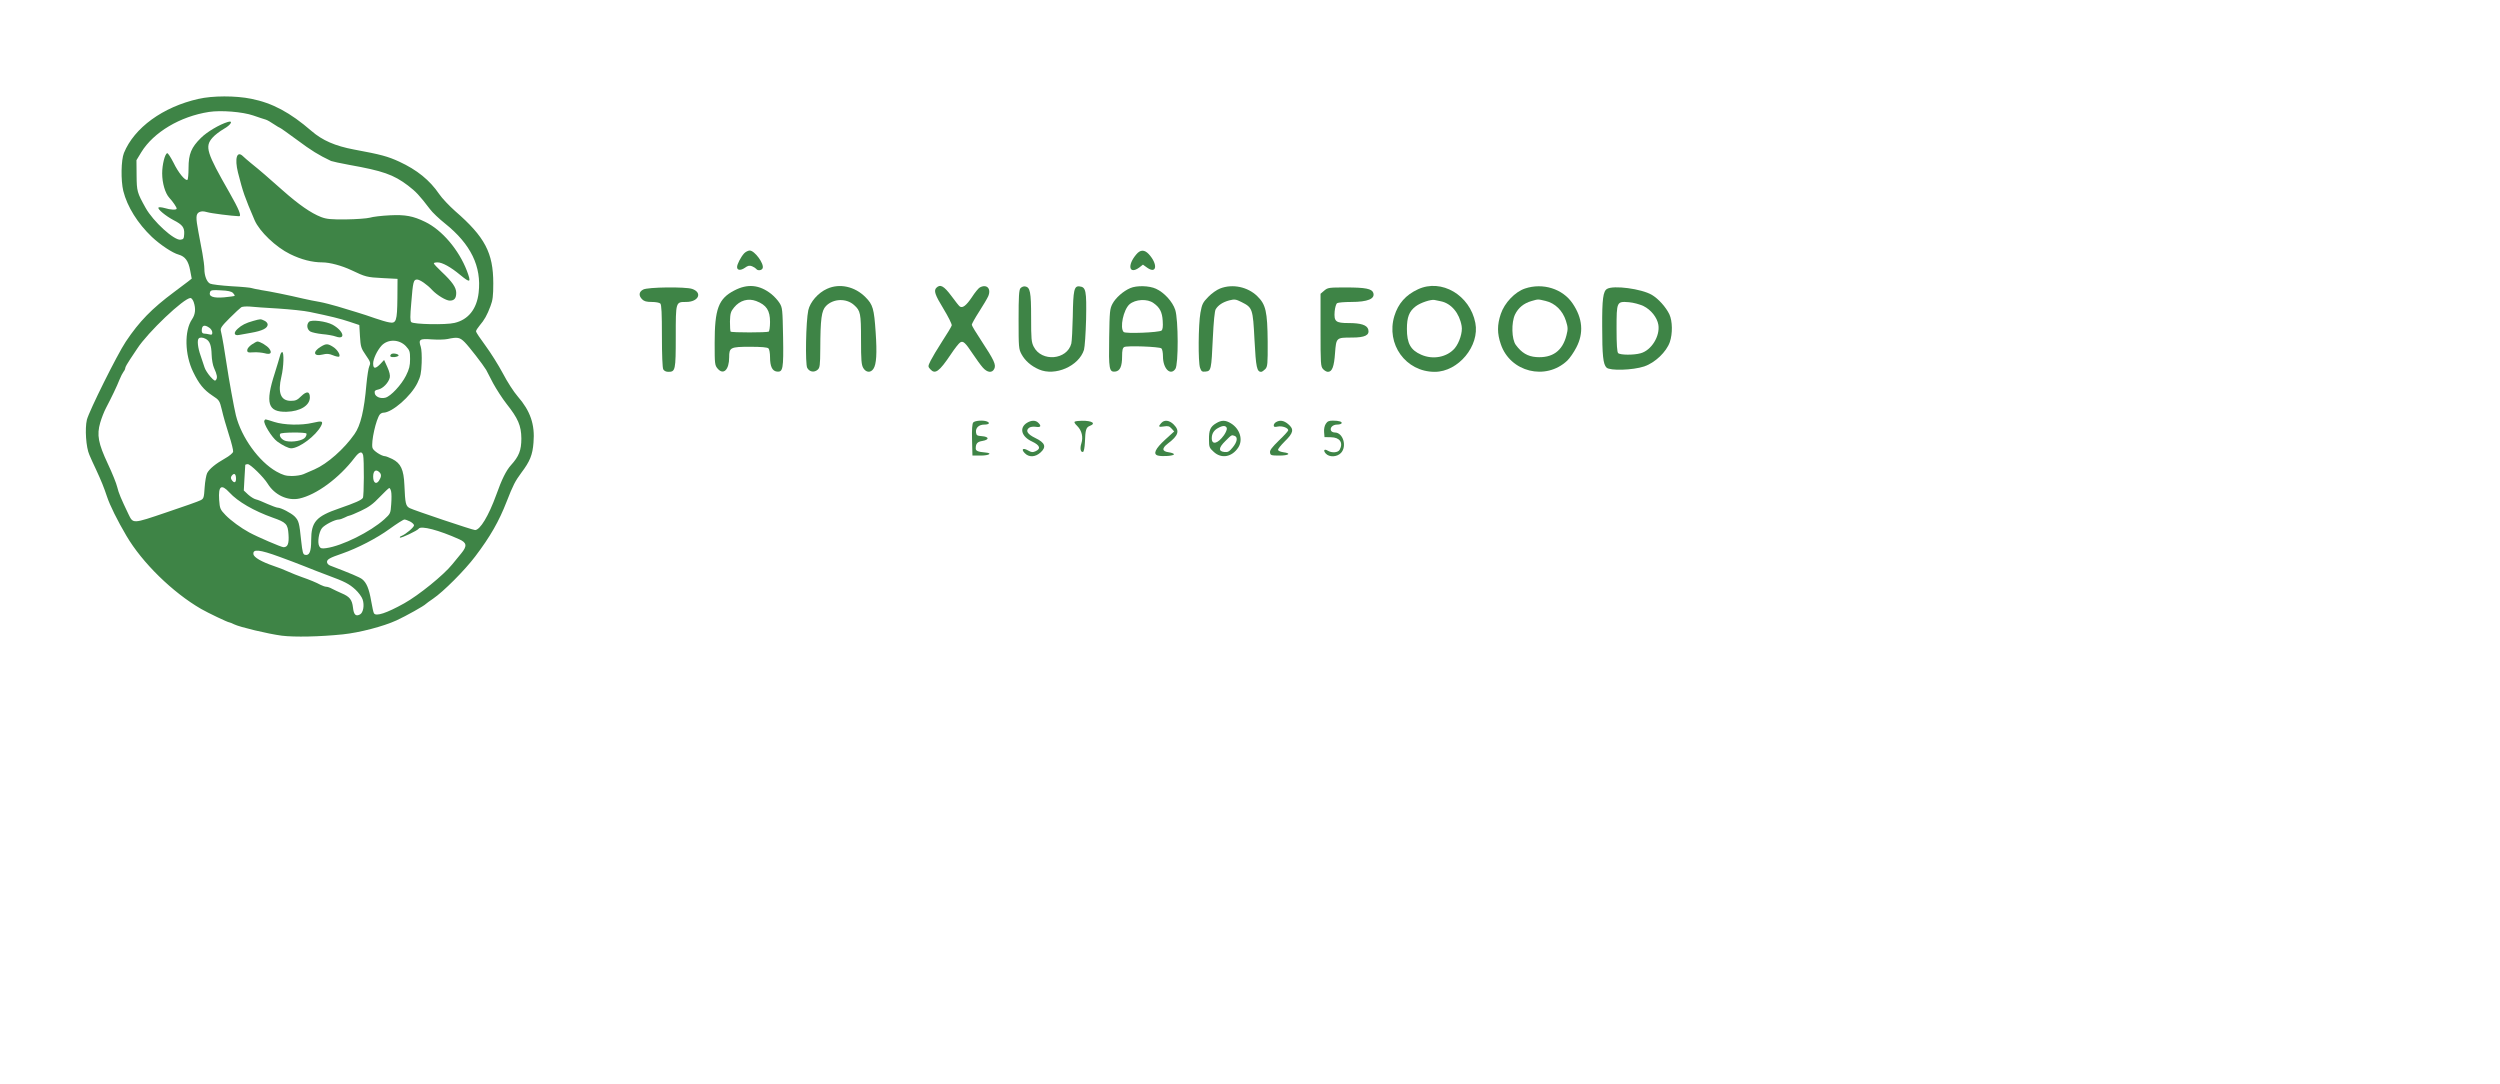 <svg xmlns="http://www.w3.org/2000/svg" viewBox="0 0 1896 822" preserveAspectRatio="xMidYMid meet">
    <g transform="translate(0,822) scale(0.1,-0.1)"
        fill="#3e8446" stroke="none">
        <path
            d="M1505 7470 c-270 -61 -487 -219 -565 -410 -22 -54 -24 -209 -5 -288
30 -120 109 -246 217 -349 64 -60 157 -122 203 -134 49 -14 74 -48 87 -119
l12 -63 -29 -23 c-17 -13 -64 -48 -105 -79 -169 -126 -263 -222 -366 -376 -66
-99 -277 -524 -295 -592 -16 -67 -7 -210 19 -267 10 -25 33 -74 50 -110 42
-91 60 -136 83 -205 22 -67 79 -182 148 -299 120 -204 350 -429 566 -554 52
-30 203 -102 214 -102 4 0 21 -7 37 -15 43 -21 255 -72 361 -86 97 -12 288 -8
463 10 127 13 309 61 407 106 72 33 211 111 223 125 3 4 28 21 55 40 77 52
239 214 319 320 114 150 181 268 238 415 50 128 65 156 112 220 65 86 85 135
92 228 12 137 -24 241 -120 351 -29 33 -80 112 -112 174 -33 62 -92 156 -131
209 -40 54 -73 103 -73 110 0 7 13 27 28 45 35 41 56 77 82 147 17 44 21 77
21 172 0 231 -63 352 -289 548 -45 40 -100 98 -121 129 -72 106 -169 184 -303
246 -87 40 -138 54 -343 92 -143 27 -240 69 -323 141 -162 140 -296 212 -457
244 -118 24 -293 24 -400 -1z m416 -126 c40 -14 83 -28 94 -31 11 -3 39 -19
62 -35 23 -15 44 -28 47 -28 3 0 62 -42 130 -92 106 -79 162 -114 257 -159 10
-4 70 -17 135 -29 258 -46 338 -74 448 -157 60 -46 86 -73 166 -178 19 -26 71
-75 115 -110 196 -157 278 -326 255 -525 -14 -124 -79 -205 -183 -229 -65 -16
-311 -11 -328 6 -9 9 -9 43 0 145 13 162 17 178 44 178 21 0 77 -38 115 -80
37 -39 105 -80 133 -80 34 0 49 17 49 59 0 41 -30 84 -112 161 -32 30 -58 58
-58 63 0 4 13 7 29 7 35 0 99 -35 171 -95 78 -64 85 -60 51 31 -61 159 -188
309 -316 371 -92 45 -152 56 -269 50 -61 -3 -129 -11 -151 -18 -22 -6 -103
-12 -180 -13 -117 -1 -148 2 -190 18 -77 30 -169 94 -291 202 -113 100 -165
146 -241 207 -23 19 -50 42 -59 51 -47 47 -66 -14 -39 -123 39 -152 49 -181
126 -361 37 -86 162 -205 269 -257 85 -42 168 -63 245 -63 56 0 148 -25 220
-59 107 -51 118 -54 235 -60 l115 -6 -1 -146 c-2 -175 -9 -194 -62 -184 -21 3
-68 18 -107 31 -38 14 -101 34 -140 46 -38 11 -104 31 -145 44 -42 12 -102 28
-135 34 -33 5 -89 17 -125 25 -110 26 -252 55 -319 65 -35 6 -67 13 -72 15 -4
3 -73 10 -152 14 -79 5 -153 14 -164 20 -25 13 -43 60 -43 112 0 21 -7 75 -15
119 -8 44 -22 116 -30 160 -21 111 -20 137 6 151 17 8 31 8 60 0 29 -9 187
-29 242 -31 21 0 -1 53 -72 178 -175 306 -189 350 -129 418 17 20 56 49 85 66
54 30 75 66 31 53 -63 -19 -158 -75 -204 -121 -73 -72 -94 -122 -94 -228 0
-47 -4 -87 -8 -90 -17 -10 -70 55 -106 130 -21 41 -42 74 -48 72 -18 -6 -38
-88 -38 -153 0 -74 23 -151 54 -185 28 -30 56 -72 56 -82 0 -12 -47 -10 -91 4
-22 6 -42 8 -47 4 -10 -11 56 -65 115 -96 67 -34 83 -56 80 -105 -2 -35 -5
-40 -28 -43 -49 -6 -207 138 -265 242 -64 115 -67 125 -68 246 l-1 115 37 61
c93 151 294 271 513 305 92 14 254 1 336 -27z m-154 -1346 c9 -10 15 -19 12
-22 -2 -2 -38 -7 -79 -11 -83 -7 -119 6 -107 40 6 15 18 17 82 13 53 -2 80 -8
92 -20z m-298 -69 c17 -50 13 -93 -13 -131 -59 -87 -55 -268 9 -399 44 -91 80
-135 144 -178 55 -36 56 -38 74 -111 9 -41 33 -125 53 -187 20 -61 34 -119 32
-129 -2 -10 -29 -33 -62 -51 -72 -41 -117 -78 -135 -111 -7 -14 -16 -63 -19
-109 -5 -78 -7 -85 -31 -97 -14 -8 -131 -49 -259 -92 -259 -88 -252 -87 -288
-13 -56 117 -74 159 -85 205 -6 27 -38 106 -71 176 -73 156 -85 219 -58 312
10 35 30 86 44 112 41 78 83 165 102 214 10 25 24 52 31 61 7 8 13 21 13 28 0
7 17 37 38 68 20 30 44 65 52 78 80 124 355 385 405 385 7 0 18 -14 24 -31z
m641 -49 c91 -6 199 -17 240 -26 159 -33 228 -50 300 -74 l75 -25 5 -86 c5
-79 8 -90 44 -142 36 -52 38 -59 27 -84 -7 -14 -16 -76 -22 -137 -17 -199 -44
-313 -91 -379 -78 -112 -206 -225 -303 -267 -27 -12 -65 -28 -83 -36 -18 -8
-58 -14 -89 -14 -45 0 -68 7 -117 34 -132 75 -265 258 -307 426 -13 52 -55
283 -69 380 -14 95 -35 222 -45 260 -5 21 5 36 67 98 40 40 80 77 88 82 8 5
38 7 65 5 28 -3 124 -10 215 -15z m-522 -146 c12 -8 22 -24 22 -36 0 -16 -4
-19 -22 -14 -13 3 -31 6 -40 6 -12 0 -18 8 -18 23 0 40 20 48 58 21z m-28 -84
c31 -16 43 -49 45 -120 1 -36 9 -81 18 -100 24 -53 27 -74 16 -90 -8 -12 -15
-8 -44 24 -19 22 -39 53 -44 70 -6 17 -19 58 -30 90 -21 59 -27 117 -14 129 9
10 31 9 53 -3z m1964 -25 c33 -33 139 -170 163 -210 6 -11 30 -57 53 -102 24
-44 69 -114 101 -155 88 -111 112 -166 113 -263 0 -90 -18 -136 -79 -203 -36
-40 -70 -108 -111 -224 -58 -160 -123 -268 -161 -268 -18 0 -461 149 -495 166
-31 16 -35 33 -41 175 -5 118 -27 165 -92 198 -23 11 -48 21 -54 21 -27 0 -91
42 -96 63 -12 45 27 218 56 254 6 7 18 13 26 13 66 0 210 125 259 226 24 49
29 75 32 152 2 50 -1 106 -7 122 -19 56 -8 63 83 56 45 -3 99 -2 121 3 75 16
92 13 129 -24z m-446 -30 c29 -32 32 -40 32 -98 0 -51 -6 -76 -31 -126 -35
-70 -116 -157 -156 -167 -37 -10 -77 7 -81 34 -3 18 3 23 27 28 35 7 78 52 87
90 4 16 -2 44 -18 79 l-25 55 -28 -30 c-38 -39 -55 -39 -55 3 0 35 30 98 63
135 48 52 134 50 185 -3z m-324 -827 c8 -33 7 -311 -2 -324 -11 -17 -56 -37
-180 -80 -175 -60 -212 -102 -212 -241 0 -86 -13 -118 -46 -111 -16 3 -20 17
-30 108 -14 136 -18 151 -50 184 -27 26 -104 66 -129 66 -7 0 -42 13 -77 28
-34 16 -74 32 -88 35 -14 3 -40 20 -58 36 l-33 31 5 92 c3 51 6 96 6 101 0 4
9 7 19 7 20 0 121 -99 151 -148 53 -86 151 -132 240 -113 129 28 302 155 419
309 36 47 56 53 65 20z m124 -130 c16 -16 15 -34 -4 -64 -21 -31 -44 -16 -44
31 0 45 21 60 48 33z m-1088 -49 c0 -32 -16 -35 -34 -7 -7 12 -6 21 3 32 18
22 31 11 31 -25z m-50 -104 c64 -70 186 -140 329 -191 102 -36 114 -48 119
-127 5 -71 -6 -97 -38 -97 -16 0 -198 78 -260 112 -63 34 -139 90 -179 131
-41 43 -44 49 -49 116 -7 106 16 123 78 56z m1226 9 c4 -14 4 -58 1 -97 -5
-71 -5 -72 -53 -116 -106 -95 -319 -201 -440 -218 -35 -5 -44 -2 -53 15 -15
28 -3 107 21 137 20 25 98 65 127 65 9 0 29 7 45 15 15 8 32 15 37 15 5 0 44
16 86 36 60 28 93 52 143 105 36 37 68 68 72 68 4 1 11 -11 14 -25z m144 -229
c17 -9 30 -22 30 -29 0 -15 -63 -68 -94 -80 -10 -3 -16 -9 -13 -13 7 -7 133
53 142 67 16 26 155 -11 308 -80 58 -26 61 -51 15 -107 -18 -22 -49 -59 -68
-83 -65 -81 -255 -235 -365 -296 -133 -74 -214 -101 -229 -75 -4 5 -13 47 -21
93 -16 93 -35 139 -69 166 -20 15 -86 43 -243 103 -13 5 -23 17 -23 27 0 20
21 32 115 64 115 40 263 116 360 187 54 39 104 71 112 71 8 0 27 -7 43 -15z
m-990 -268 c52 -19 138 -51 190 -72 52 -21 131 -52 175 -68 130 -48 163 -65
210 -108 24 -22 49 -56 55 -75 15 -44 5 -101 -20 -114 -32 -17 -47 -2 -53 52
-7 60 -25 83 -87 109 -25 11 -57 26 -72 34 -14 8 -34 15 -43 15 -9 0 -29 7
-43 14 -33 18 -81 38 -147 61 -27 9 -72 28 -100 40 -27 13 -77 32 -110 43 -91
31 -150 65 -153 89 -6 41 45 36 198 -20z" />
        <path
            d="M1920 5786 c-55 -15 -88 -32 -117 -59 -35 -31 -28 -56 12 -47 6 1 46
8 89 16 86 15 126 35 126 63 0 10 -11 23 -25 29 -30 14 -27 14 -85 -2z" />
        <path
            d="M2343 5779 c-20 -21 -15 -57 10 -73 12 -7 53 -16 91 -20 37 -3 83
-11 102 -18 79 -28 61 42 -23 89 -50 27 -162 41 -180 22z" />
        <path
            d="M1909 5607 c-19 -13 -34 -31 -34 -42 0 -18 6 -20 47 -17 26 2 65 -2
85 -7 45 -13 59 2 35 35 -16 22 -69 54 -90 54 -5 0 -24 -10 -43 -23z" />
        <path
            d="M2432 5590 c-63 -38 -54 -76 14 -59 32 8 49 7 78 -5 21 -9 42 -13 47
-11 15 10 -13 55 -46 75 -40 25 -52 25 -93 0z" />
        <path
            d="M2124 5523 c-4 -16 -22 -75 -40 -133 -74 -229 -53 -296 89 -293 104
3 177 48 177 109 0 47 -24 50 -66 9 -29 -29 -42 -35 -78 -35 -77 0 -101 60
-72 183 18 76 21 187 6 187 -5 0 -13 -12 -16 -27z" />
        <path
            d="M2005 5030 c-11 -18 57 -129 97 -158 41 -30 86 -52 106 -52 61 0 188
95 227 170 19 37 8 40 -65 23 -84 -20 -216 -17 -290 7 -73 23 -67 23 -75 10z
m319 -98 c3 -5 -1 -18 -9 -29 -17 -24 -95 -39 -145 -28 -31 7 -56 37 -45 55 7
12 192 13 199 2z" />
        <path d="M2967 5534 c-16 -16 -5 -25 26 -22 17 2 31 8 30 13 -3 12 -46 19 -56
9z" />
        <path
            d="M5643 6298 c-25 -28 -53 -82 -53 -103 0 -26 27 -28 59 -6 23 17 35
19 54 12 14 -6 28 -15 32 -20 10 -16 42 -13 49 5 13 33 -61 134 -98 134 -12 0
-32 -10 -43 -22z" />
        <path
            d="M8618 6291 c-71 -83 -55 -156 22 -100 l28 22 32 -23 c73 -52 83 26
12 103 -33 35 -64 34 -94 -2z" />
        <path
            d="M5569 6017 c-120 -62 -149 -139 -149 -399 0 -160 1 -168 23 -194 44
-51 87 -8 87 86 0 75 9 80 159 80 85 0 131 -4 139 -12 7 -7 12 -37 12 -67 0
-70 17 -105 52 -109 46 -5 51 18 47 262 -4 210 -5 223 -27 258 -13 21 -41 51
-62 68 -90 71 -180 80 -281 27z m166 -80 c78 -30 105 -71 105 -159 0 -37 -5
-70 -10 -73 -13 -8 -280 -8 -289 0 -3 4 -5 38 -5 77 2 61 5 74 31 106 44 54
107 72 168 49z" />
        <path
            d="M6273 6030 c-68 -30 -129 -100 -143 -163 -18 -84 -24 -407 -8 -437
17 -31 53 -37 79 -14 17 15 19 32 20 158 1 227 9 290 43 325 55 57 155 61 214
7 48 -43 52 -63 52 -261 0 -159 3 -191 17 -216 21 -35 56 -38 77 -6 23 34 28
117 17 277 -12 179 -21 210 -77 266 -81 82 -197 107 -291 64z" />
        <path
            d="M7102 6038 c-22 -22 -12 -53 54 -161 37 -61 64 -116 62 -125 -3 -10
-35 -64 -72 -120 -37 -57 -76 -123 -88 -147 -21 -43 -21 -45 -3 -65 37 -41 67
-20 157 114 29 44 61 84 70 89 22 14 38 0 95 -86 26 -39 60 -86 76 -104 35
-40 72 -44 88 -9 14 30 -2 65 -98 211 -40 60 -73 115 -73 122 0 7 25 52 56
100 31 48 62 101 69 117 24 58 -12 94 -64 66 -10 -5 -38 -39 -61 -75 -42 -62
-69 -83 -90 -70 -6 3 -35 40 -65 81 -56 75 -84 91 -113 62z" />
        <path
            d="M7739 6034 c-11 -14 -14 -62 -14 -238 0 -209 1 -223 22 -262 27 -50
73 -90 133 -116 122 -53 302 25 341 149 6 22 13 122 16 233 4 216 -1 243 -50
248 -41 5 -48 -28 -51 -228 -2 -96 -7 -188 -11 -205 -32 -125 -225 -142 -285
-25 -18 35 -20 59 -20 222 0 194 -7 230 -46 236 -11 2 -27 -5 -35 -14z" />
        <path
            d="M8572 6035 c-54 -23 -111 -74 -135 -119 -20 -38 -22 -58 -25 -257 -4
-239 0 -262 46 -257 36 4 52 39 52 115 0 46 4 64 16 71 21 12 265 3 282 -10 7
-6 12 -33 12 -62 0 -92 57 -148 94 -94 24 34 23 374 -1 448 -20 62 -84 132
-146 160 -51 24 -147 26 -195 5z m177 -114 c47 -33 65 -68 69 -134 3 -45 0
-66 -9 -74 -21 -15 -273 -25 -287 -11 -31 31 -2 169 44 210 45 39 136 44 183
9z" />
        <path
            d="M9253 6032 c-24 -9 -64 -37 -89 -63 -42 -43 -48 -55 -60 -121 -16
-91 -18 -373 -3 -417 10 -28 15 -32 42 -29 42 4 44 13 55 253 6 127 14 208 22
220 19 31 54 54 103 67 40 10 49 9 93 -13 83 -42 86 -49 98 -287 11 -209 18
-242 51 -242 6 0 20 10 31 21 17 19 19 37 18 208 -2 228 -14 282 -79 345 -73
71 -188 95 -282 58z" />
        <path
            d="M10754 6026 c-93 -43 -150 -108 -179 -202 -65 -214 86 -424 306 -424
179 0 342 197 308 371 -41 211 -257 338 -435 255z m174 -91 c78 -16 140 -89
157 -187 9 -46 -17 -127 -52 -169 -58 -68 -165 -89 -255 -49 -80 35 -108 86
-108 195 0 90 17 134 67 172 35 27 116 54 143 48 8 -2 30 -7 48 -10z" />
        <path
            d="M11566 6032 c-76 -25 -156 -109 -184 -193 -28 -83 -28 -148 0 -229
71 -212 341 -279 504 -125 19 18 50 63 69 100 57 109 48 221 -28 333 -75 112
-226 159 -361 114z m155 -94 c73 -17 130 -73 155 -151 16 -51 16 -63 4 -110
-30 -119 -107 -174 -230 -165 -64 5 -110 32 -154 92 -32 43 -35 170 -6 231 25
51 66 85 125 102 53 15 46 15 106 1z" />
        <path
            d="M4878 6024 c-33 -17 -36 -46 -8 -74 15 -15 33 -20 73 -20 29 0 58 -5
65 -12 9 -9 12 -77 12 -246 0 -142 4 -241 10 -253 7 -12 21 -19 39 -19 53 0
56 12 56 265 0 268 -1 265 79 265 94 0 126 71 45 99 -50 17 -338 14 -371 -5z" />
        <path
            d="M10043 6016 l-28 -24 0 -275 c0 -256 1 -276 19 -296 11 -12 27 -21
37 -21 32 0 47 40 54 143 9 117 9 117 128 117 99 0 135 18 124 61 -9 34 -56
49 -149 49 -98 0 -112 11 -106 88 3 31 11 58 19 63 8 5 56 9 107 9 125 0 182
24 167 69 -10 31 -59 41 -206 41 -131 0 -139 -1 -166 -24z" />
        <path
            d="M12188 6029 c-30 -17 -38 -78 -37 -284 0 -220 7 -288 33 -313 26 -25
198 -20 286 9 82 28 168 110 194 185 22 64 20 159 -3 209 -26 55 -84 120 -134
149 -79 46 -290 74 -339 45z m276 -130 c57 -28 104 -87 113 -142 14 -86 -53
-194 -134 -216 -52 -15 -156 -14 -171 1 -8 8 -12 64 -12 184 0 208 1 209 94
202 35 -3 82 -16 110 -29z" />
        <path
            d="M7381 5016 c-8 -9 -11 -54 -9 -132 l3 -119 63 0 c63 0 92 18 37 23
-58 5 -75 12 -75 31 0 37 12 51 51 57 53 9 51 32 -3 36 -38 3 -43 6 -46 29 -4
35 22 59 64 59 35 0 46 13 18 24 -29 11 -91 6 -103 -8z" />
        <path
            d="M7788 5013 c-60 -38 -42 -105 40 -142 59 -28 68 -54 26 -73 -22 -10
-31 -9 -56 5 -39 23 -56 11 -27 -19 32 -34 80 -32 120 4 47 42 36 74 -39 110
-60 29 -77 56 -47 78 10 7 31 10 51 7 37 -6 44 6 18 31 -20 20 -52 20 -86 -1z" />
        <path
            d="M8153 5023 c-9 -3 -3 -15 17 -34 35 -35 46 -85 31 -132 -12 -37 -6
-70 13 -64 6 2 12 32 14 73 3 95 9 113 37 124 50 19 17 40 -60 39 -22 0 -46
-3 -52 -6z" />
        <path
            d="M8807 5012 c-25 -28 -21 -33 21 -26 30 5 41 2 57 -16 l20 -22 -67
-61 c-77 -70 -96 -112 -56 -122 36 -9 123 -2 121 10 -1 6 -19 12 -40 15 -51 7
-53 30 -6 66 81 61 92 97 44 145 -34 33 -70 37 -94 11z" />
        <path
            d="M9223 5010 c-44 -26 -55 -53 -54 -124 0 -57 3 -63 36 -93 58 -54 138
-40 186 33 38 58 13 141 -55 183 -42 26 -72 26 -113 1z m81 -36 c3 -9 -6 -32
-21 -54 -47 -66 -93 -77 -93 -24 0 35 16 61 48 78 36 20 58 20 66 0z m60 -60
c25 -10 19 -46 -15 -87 -26 -32 -37 -38 -63 -35 -47 5 -45 32 7 83 48 48 47
48 71 39z" />
        <path
            d="M9678 5019 c-10 -5 -18 -17 -18 -25 0 -12 7 -14 31 -9 32 7 79 -10
79 -28 0 -6 -32 -41 -71 -78 -53 -52 -70 -74 -67 -91 3 -21 8 -23 71 -23 72 0
93 17 31 25 -21 3 -39 10 -41 17 -3 7 21 36 51 66 66 64 72 92 25 131 -32 27
-62 32 -91 15z" />
        <path
            d="M10055 5006 c-10 -15 -15 -40 -13 -63 l3 -38 49 -1 c67 -1 95 -41 66
-95 -12 -22 -59 -26 -90 -7 -27 17 -37 2 -15 -22 26 -29 85 -27 115 5 47 50
16 155 -47 155 -13 0 -26 7 -29 15 -9 23 15 45 47 45 15 0 30 4 33 9 8 12 -18
21 -65 21 -30 0 -42 -5 -54 -24z" />
    </g>
</svg>